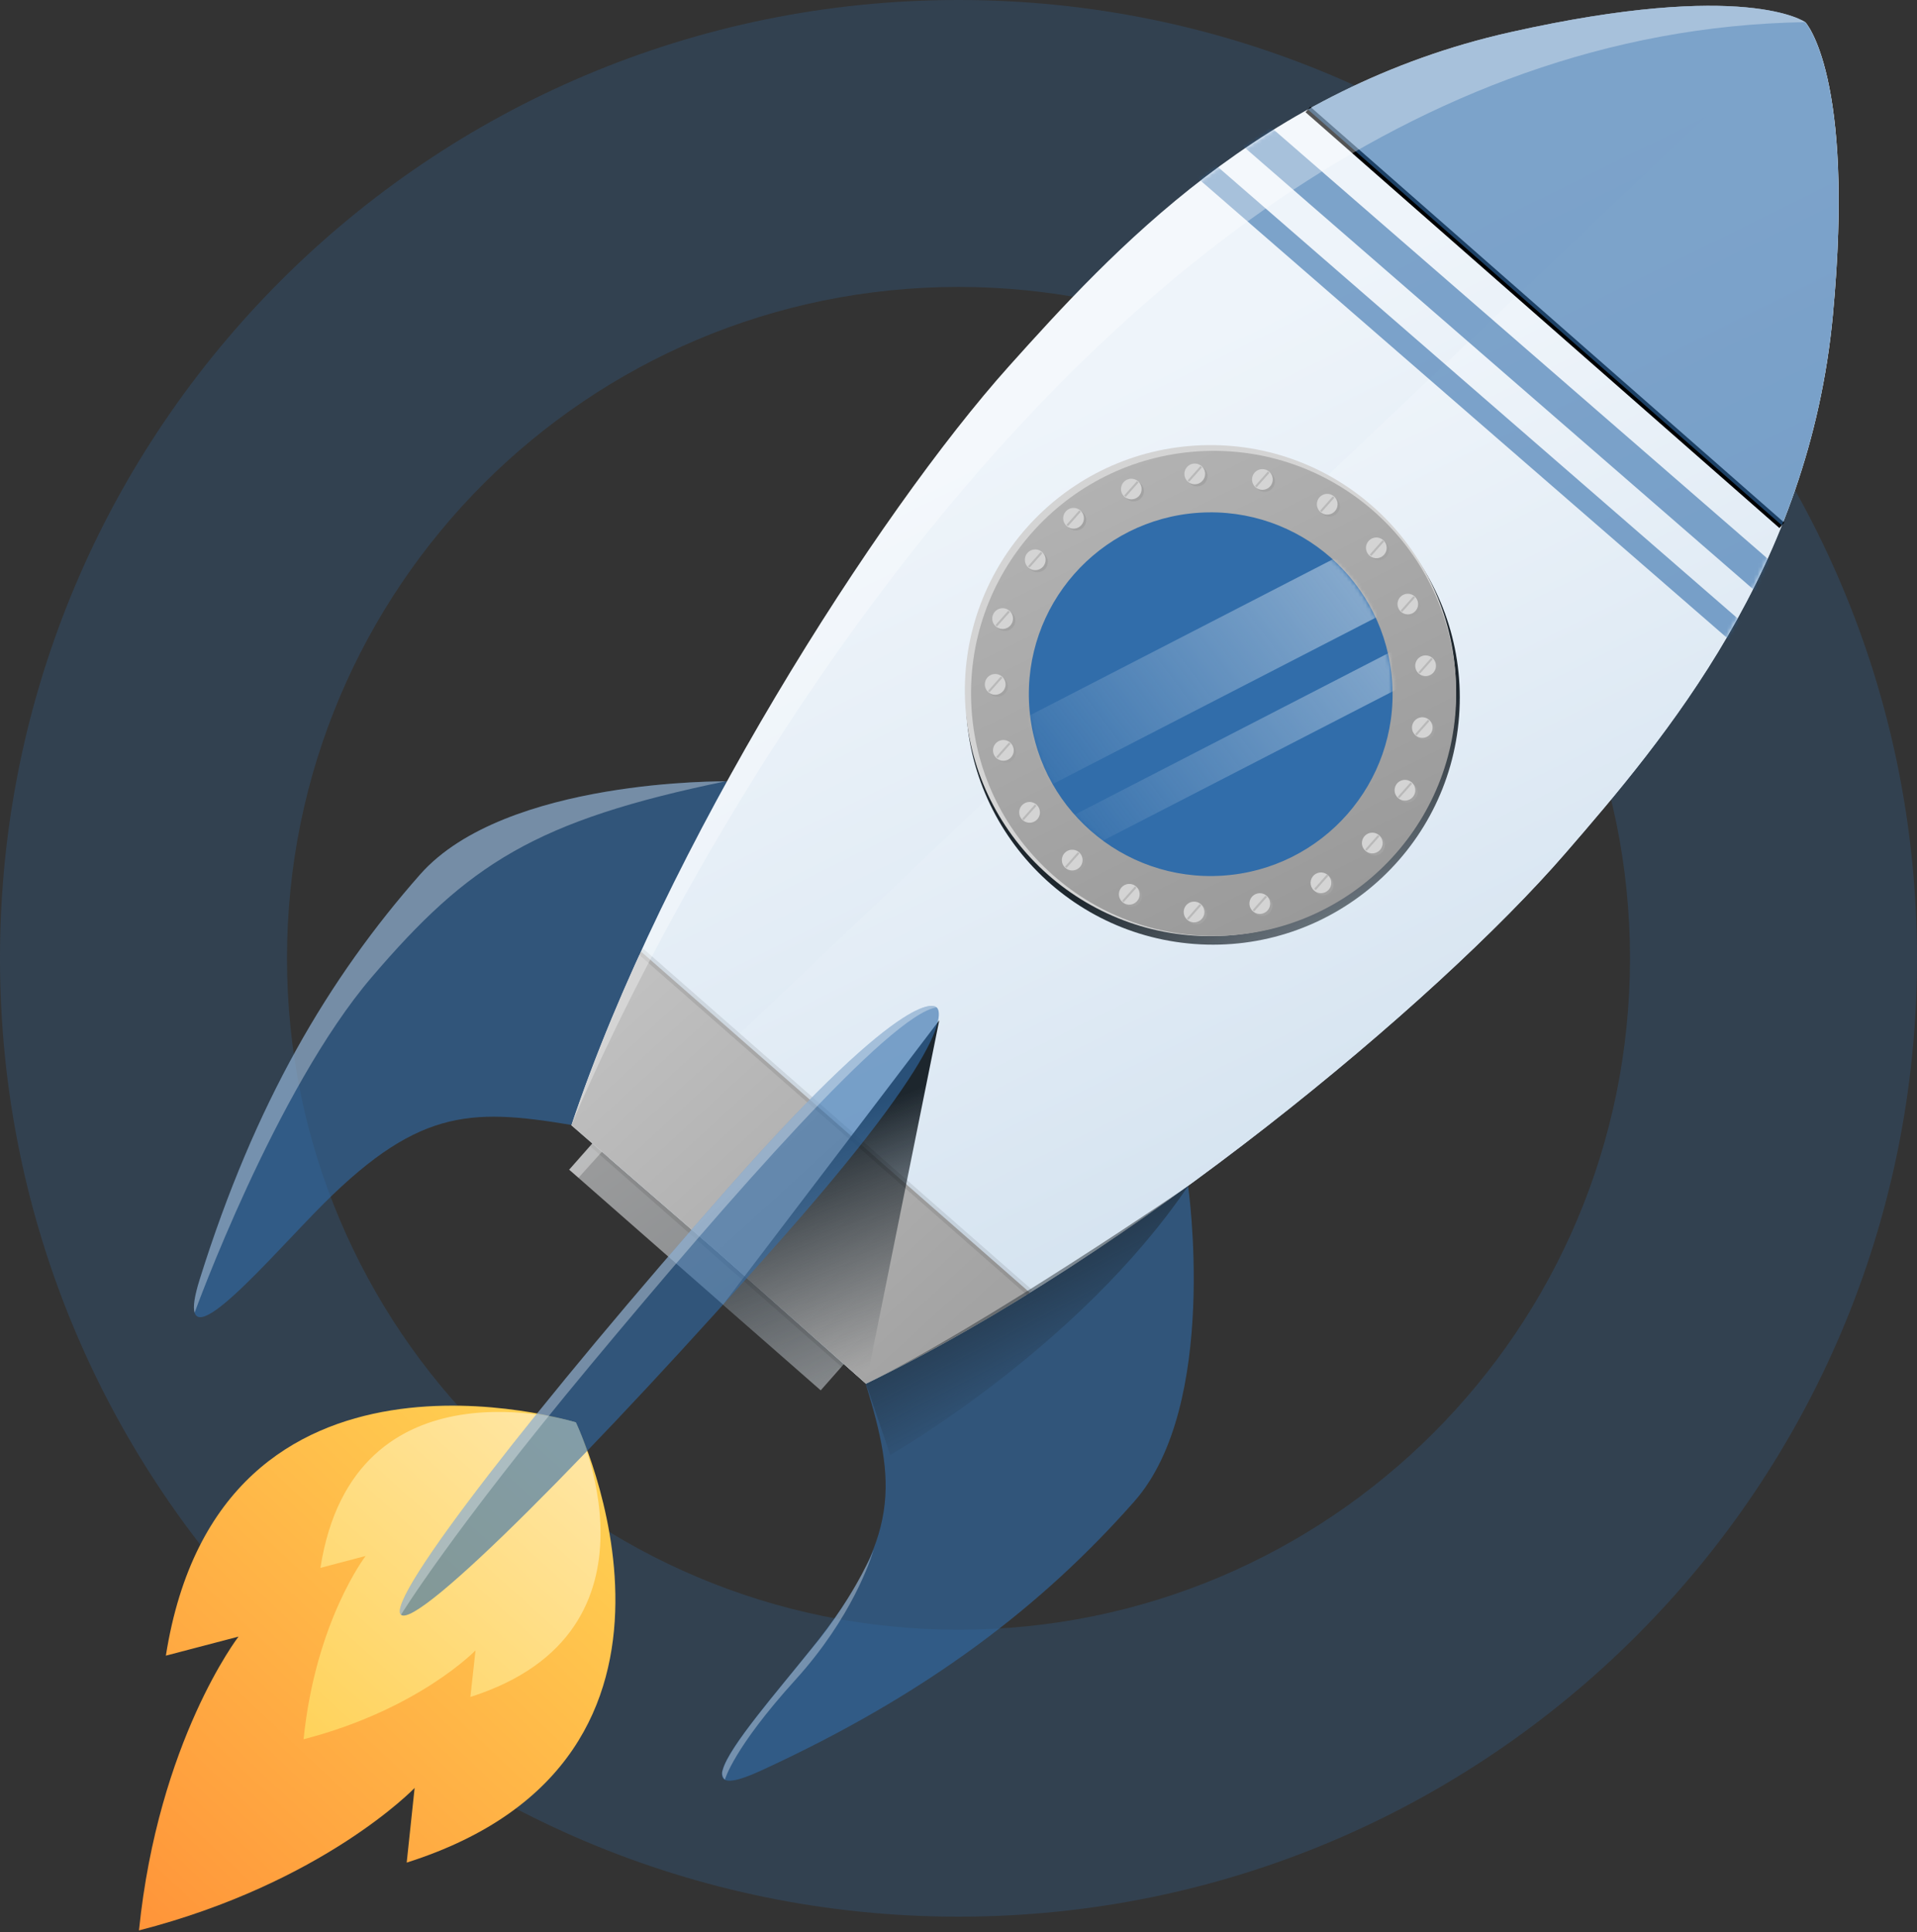<svg width="499" height="503" viewBox="0 0 499 503" fill="none" xmlns="http://www.w3.org/2000/svg">
<rect x="0" y="0" width="499" height="503" fill="#333333" stroke="none"/>
<path d="M499 249.5C499 387.295 387.295 499 249.5 499C111.705 499 0 387.295 0 249.5C0 111.705 111.705 0 249.5 0C387.295 0 499 111.705 499 249.5ZM74.706 249.5C74.706 346.036 152.964 424.294 249.5 424.294C346.036 424.294 424.294 346.036 424.294 249.5C424.294 152.964 346.036 74.706 249.5 74.706C152.964 74.706 74.706 152.964 74.706 249.5Z" fill="#316DAA" fill-opacity="0.25"/>
<path d="M149.892 370.308C149.892 370.308 57.275 341.746 43.176 431.046L62.086 426.087C62.086 426.087 41.2 453.211 36.175 502.582C84.251 490.212 107.926 465.492 107.926 465.492L105.862 484.927C192.021 457.571 149.892 370.308 149.892 370.308Z" fill="url(#paint0_linear_312_141)"/>
<path d="M149.892 370.308C149.892 370.308 92.116 352.484 83.405 408.189L95.177 405.093C95.177 405.093 82.155 422.015 79.022 452.814C109.003 445.04 123.777 429.672 123.777 429.672L122.441 441.799C176.166 424.681 149.892 370.308 149.892 370.308Z" fill="url(#paint1_linear_312_141)"/>
<path d="M213.635 361.977L148.165 304.526L164.176 286.363L229.632 343.815L213.635 361.977Z" fill="url(#paint2_linear_312_141)"/>
<path d="M189.193 203.419C189.193 203.419 131.524 202.613 109.391 227.629C85.514 254.708 66.342 287.244 52.025 332.957C44.382 357.33 66.87 331.261 81.862 315.79C108.147 288.717 121.894 288.402 148.738 292.878C148.742 292.952 161.261 262.892 189.193 203.419Z" fill="#316DAA" fill-opacity="0.6"/>
<g style="mix-blend-mode:soft-light" opacity="0.33">
<path d="M189.193 203.419C189.193 203.419 131.524 202.613 109.391 227.629C85.514 254.708 66.342 287.244 52.025 332.957C50.58 337.528 50.21 340.33 50.654 341.768C50.654 341.768 71.691 283.71 96.793 254.361C121.895 225.012 139.194 213.633 189.189 203.345" fill="white"/>
</g>
<path d="M309.264 308.794C309.264 308.794 317.428 365.746 295.3 390.852C271.437 417.93 241.509 441.066 197.866 461.078C174.591 471.753 197.66 446.143 211.122 429.344C234.693 399.877 233.234 386.243 225.354 360.244C225.414 360.24 253.708 344.018 309.264 308.794Z" fill="#316DAA" fill-opacity="0.6"/>
<path d="M477.094 82.014C482.937 19.59 469.898 5.767 469.898 5.767C469.898 5.767 454.493 -5.372 393.182 8.373C328.419 22.894 289.334 65.591 262.74 95.239C228.328 133.591 173.007 220.412 148.743 292.967L187.275 326.398L225.429 360.239C294.449 326.975 373.685 261.127 407.421 222.188C433.479 192.094 470.939 147.955 477.094 82.014Z" fill="url(#paint3_linear_312_141)"/>
<path d="M158.503 301.44L187.275 326.398L225.429 360.239C294.449 326.975 373.686 261.127 407.421 222.188C433.494 192.093 470.954 147.954 477.108 81.998C482.951 19.574 469.912 5.751 469.912 5.751" fill="url(#paint4_linear_312_141)"/>
<g style="mix-blend-mode:soft-light" opacity="0.09">
<path d="M154.198 297.692L219.81 355.27" stroke="black" stroke-width="1.89" stroke-miterlimit="10"/>
</g>
<path d="M148.743 292.967L187.275 326.398L225.429 360.239C240.051 353.1 254.286 345.193 268.073 336.551L166.856 247.744C160.027 262.489 153.981 277.584 148.743 292.967Z" fill="url(#paint5_linear_312_141)"/>
<path style="mix-blend-mode:soft-light" d="M244.486 265.65L225.414 360.24L218.122 356.043L213.635 361.977L188.204 339.66L244.486 265.65Z" fill="url(#paint6_linear_312_141)"/>
<g style="mix-blend-mode:soft-light">
<path d="M340.459 28.51L463.812 136.768" stroke="black" stroke-width="1.89" stroke-miterlimit="10"/>
</g>
<path d="M469.898 5.767C469.898 5.767 454.493 -5.372 393.182 8.373C374.732 12.518 356.975 19.3 340.459 28.51L463.812 136.768C470.869 119.256 475.343 100.812 477.094 82.014C482.937 19.59 469.898 5.767 469.898 5.767Z" fill="#316DAA" fill-opacity="0.6"/>
<mask id="mask0_312_141" style="mask-type:luminance" maskUnits="userSpaceOnUse" x="148" y="1" width="331" height="360">
<path d="M477.094 82.014C482.937 19.59 469.898 5.767 469.898 5.767C469.898 5.767 454.493 -5.372 393.182 8.373C328.419 22.894 289.334 65.591 262.74 95.239C228.328 133.591 173.007 220.412 148.743 292.967L187.275 326.398L225.429 360.239C294.449 326.975 373.685 261.127 407.421 222.188C433.479 192.094 470.939 147.955 477.094 82.014Z" fill="white"/>
</mask>
<g mask="url(#mask0_312_141)">
<path d="M322.939 26.277L317.381 32.675L465.798 161.614L471.356 155.216L322.939 26.277Z" fill="#316DAA" fill-opacity="0.6"/>
<path d="M313.125 40.087L309.426 44.345L457.843 173.284L461.542 169.027L313.125 40.087Z" fill="#316DAA" fill-opacity="0.6"/>
</g>
<g style="mix-blend-mode:soft-light" opacity="0.09">
<path d="M166.84 247.73L268.059 336.552" stroke="black" stroke-width="1.89" stroke-miterlimit="10"/>
</g>
<path d="M243.791 262.269C243.791 262.269 237.95 254.338 189.495 309.3C141.04 364.262 100.051 416.594 104.389 420.4C108.727 424.205 155.523 376.981 203.961 321.99C252.399 267 243.791 262.269 243.791 262.269Z" fill="#316DAA" fill-opacity="0.6"/>
<g style="mix-blend-mode:soft-light" opacity="0.33">
<path d="M243.791 262.269C243.791 262.269 237.95 254.338 189.495 309.3C141.04 364.262 100.051 416.594 104.389 420.4C104.389 420.4 117.566 398.834 153.792 355.307C190.017 311.78 231.688 264.085 243.791 262.269Z" fill="white"/>
</g>
<path style="mix-blend-mode:soft-light" d="M379.804 186.478C382.461 151.079 355.919 120.228 320.52 117.571C285.121 114.914 254.27 141.456 251.612 176.855C248.955 212.254 275.497 243.105 310.897 245.763C346.296 248.42 377.147 221.877 379.804 186.478Z" fill="url(#paint7_linear_312_141)"/>
<path d="M319.086 243.593C354.317 241.378 381.082 211.022 378.868 175.79C376.653 140.559 346.297 113.794 311.065 116.008C275.834 118.223 249.069 148.579 251.283 183.811C253.498 219.042 283.854 245.807 319.086 243.593Z" fill="#D4D4D4"/>
<path d="M319.879 243.541C354.683 241.347 381.118 211.355 378.924 176.551C376.73 141.748 346.738 115.313 311.934 117.507C277.131 119.701 250.696 149.693 252.89 184.496C255.084 219.3 285.076 245.735 319.879 243.541Z" fill="url(#paint8_linear_312_141)"/>
<path d="M318.213 227.976C344.304 226.285 364.085 203.764 362.395 177.672C360.704 151.581 338.183 131.8 312.091 133.491C286 135.181 266.219 157.703 267.91 183.794C269.6 209.885 292.122 229.666 318.213 227.976Z" fill="#316DAA"/>
<mask id="mask1_312_141" style="mask-type:luminance" maskUnits="userSpaceOnUse" x="267" y="133" width="96" height="96">
<path d="M318.213 227.976C344.304 226.285 364.085 203.764 362.395 177.672C360.704 151.581 338.183 131.8 312.091 133.491C286 135.181 266.219 157.703 267.91 183.794C269.6 209.885 292.122 229.666 318.213 227.976Z" fill="white"/>
</mask>
<g mask="url(#mask1_312_141)">
<path opacity="0.47" d="M356.449 140.714L254.48 193.247L263.008 209.8L364.977 157.267L356.449 140.714Z" fill="url(#paint9_linear_312_141)"/>
<path opacity="0.47" d="M368.47 166.397L266.5 218.93L270.791 227.26L372.761 174.726L368.47 166.397Z" fill="url(#paint10_linear_312_141)"/>
</g>
<path d="M272.727 146.686C272.808 146.157 272.731 145.616 272.504 145.132C272.278 144.647 271.912 144.241 271.455 143.964C270.997 143.687 270.468 143.553 269.933 143.578C269.399 143.602 268.884 143.785 268.454 144.102C268.023 144.42 267.697 144.858 267.516 145.362C267.335 145.865 267.308 146.411 267.437 146.929C267.567 147.448 267.848 147.917 268.244 148.276C268.64 148.635 269.134 148.869 269.664 148.947C270.013 149 270.37 148.984 270.714 148.9C271.057 148.815 271.38 148.663 271.665 148.453C271.95 148.243 272.19 147.979 272.372 147.675C272.554 147.372 272.675 147.036 272.727 146.686Z" fill="#A3A3A3"/>
<path d="M264.256 161.976C264.334 161.447 264.254 160.907 264.025 160.424C263.797 159.941 263.43 159.537 262.972 159.262C262.513 158.988 261.984 158.856 261.45 158.882C260.916 158.909 260.402 159.093 259.974 159.412C259.545 159.731 259.22 160.169 259.041 160.673C258.861 161.176 258.835 161.721 258.966 162.239C259.096 162.758 259.378 163.225 259.774 163.583C260.171 163.942 260.665 164.174 261.193 164.251C261.544 164.305 261.902 164.288 262.246 164.202C262.59 164.117 262.914 163.963 263.199 163.752C263.484 163.54 263.724 163.274 263.905 162.969C264.086 162.665 264.206 162.327 264.256 161.976Z" fill="#A3A3A3"/>
<path d="M282.717 135.804C282.796 135.275 282.715 134.736 282.487 134.253C282.258 133.77 281.892 133.365 281.433 133.091C280.975 132.816 280.445 132.684 279.911 132.711C279.378 132.737 278.864 132.922 278.435 133.24C278.006 133.559 277.682 133.998 277.502 134.501C277.323 135.005 277.297 135.55 277.427 136.068C277.558 136.586 277.839 137.054 278.236 137.412C278.632 137.77 279.126 138.003 279.655 138.08C280.363 138.184 281.083 138.002 281.657 137.575C282.231 137.149 282.612 136.512 282.717 135.804Z" fill="#A3A3A3"/>
<path d="M263.755 194.052C263.39 193.661 262.917 193.387 262.396 193.265C261.875 193.144 261.33 193.179 260.829 193.368C260.329 193.557 259.895 193.89 259.584 194.325C259.273 194.76 259.099 195.278 259.082 195.813C259.066 196.347 259.209 196.875 259.493 197.328C259.777 197.782 260.189 198.14 260.677 198.359C261.165 198.578 261.707 198.647 262.235 198.557C262.762 198.467 263.251 198.223 263.639 197.855C263.897 197.613 264.105 197.323 264.25 197.001C264.396 196.679 264.476 196.331 264.487 195.977C264.498 195.624 264.439 195.272 264.313 194.942C264.188 194.611 263.998 194.309 263.755 194.052Z" fill="#A3A3A3"/>
<path d="M270.49 210.18C270.124 209.791 269.651 209.519 269.131 209.4C268.61 209.28 268.066 209.317 267.567 209.506C267.067 209.696 266.635 210.029 266.325 210.464C266.015 210.899 265.841 211.416 265.825 211.95C265.809 212.484 265.952 213.01 266.235 213.463C266.518 213.916 266.929 214.275 267.416 214.494C267.903 214.713 268.444 214.783 268.971 214.695C269.498 214.606 269.986 214.364 270.375 213.998C270.635 213.756 270.845 213.465 270.992 213.141C271.138 212.817 271.219 212.468 271.23 212.113C271.241 211.758 271.181 211.404 271.054 211.072C270.927 210.74 270.735 210.437 270.49 210.18Z" fill="#A3A3A3"/>
<path d="M261.635 176.87C261.271 176.478 260.799 176.203 260.279 176.079C259.759 175.955 259.213 175.989 258.712 176.176C258.211 176.363 257.776 176.694 257.464 177.128C257.151 177.562 256.974 178.079 256.956 178.614C256.938 179.148 257.078 179.676 257.36 180.131C257.642 180.585 258.053 180.945 258.54 181.166C259.028 181.387 259.569 181.458 260.097 181.371C260.625 181.283 261.114 181.041 261.504 180.674C262.024 180.186 262.329 179.512 262.354 178.799C262.378 178.087 262.12 177.393 261.635 176.87Z" fill="#A3A3A3"/>
<path d="M294.317 230.665C293.784 230.712 293.278 230.916 292.861 231.251C292.445 231.586 292.137 232.038 291.977 232.548C291.817 233.058 291.812 233.604 291.963 234.117C292.114 234.63 292.414 235.087 292.824 235.429C293.235 235.771 293.738 235.984 294.27 236.041C294.801 236.097 295.338 235.994 295.811 235.745C296.284 235.496 296.673 235.113 296.928 234.643C297.183 234.173 297.293 233.638 297.243 233.105C297.177 232.394 296.832 231.738 296.284 231.281C295.735 230.824 295.028 230.602 294.317 230.665Z" fill="#A3A3A3"/>
<path d="M311.184 235.275C310.651 235.322 310.145 235.526 309.728 235.861C309.312 236.196 309.004 236.648 308.844 237.158C308.684 237.668 308.68 238.214 308.83 238.727C308.981 239.24 309.281 239.697 309.692 240.039C310.102 240.381 310.605 240.594 311.137 240.651C311.669 240.707 312.205 240.604 312.678 240.355C313.151 240.106 313.54 239.723 313.795 239.253C314.05 238.783 314.16 238.248 314.11 237.715C314.044 237.004 313.699 236.348 313.151 235.891C312.602 235.434 311.895 235.212 311.184 235.275Z" fill="#A3A3A3"/>
<path d="M279.451 221.78C278.919 221.83 278.414 222.036 278 222.373C277.585 222.71 277.28 223.162 277.122 223.672C276.965 224.182 276.962 224.728 277.115 225.239C277.267 225.751 277.568 226.206 277.979 226.547C278.39 226.888 278.893 227.1 279.424 227.155C279.955 227.21 280.49 227.106 280.963 226.857C281.435 226.608 281.823 226.225 282.077 225.755C282.332 225.286 282.441 224.751 282.392 224.219C282.361 223.865 282.26 223.521 282.095 223.206C281.93 222.891 281.704 222.612 281.431 222.385C281.157 222.158 280.841 221.988 280.501 221.884C280.162 221.78 279.804 221.745 279.451 221.78Z" fill="#A3A3A3"/>
<path d="M342.3 228.733C342.075 229.028 341.913 229.367 341.824 229.728C341.735 230.089 341.722 230.464 341.785 230.83C341.848 231.196 341.986 231.545 342.19 231.856C342.394 232.166 342.659 232.431 342.971 232.634C343.282 232.837 343.631 232.974 343.998 233.035C344.364 233.097 344.739 233.083 345.1 232.993C345.46 232.903 345.798 232.74 346.093 232.513C346.387 232.287 346.632 232.002 346.811 231.677C347.14 231.08 347.232 230.381 347.067 229.719C346.902 229.058 346.493 228.483 345.922 228.111C345.351 227.738 344.661 227.595 343.989 227.711C343.317 227.826 342.714 228.192 342.3 228.733Z" fill="#A3A3A3"/>
<path d="M355.546 218.538C355.254 218.986 355.102 219.51 355.108 220.045C355.115 220.579 355.28 221.099 355.582 221.54C355.884 221.98 356.31 222.321 356.806 222.519C357.302 222.718 357.846 222.764 358.369 222.654C358.892 222.543 359.37 222.279 359.742 221.897C360.115 221.514 360.367 221.03 360.464 220.505C360.562 219.979 360.501 219.437 360.29 218.946C360.079 218.455 359.728 218.038 359.28 217.747C358.679 217.357 357.949 217.221 357.249 217.37C356.549 217.518 355.936 217.939 355.546 218.538Z" fill="#A3A3A3"/>
<path d="M326.267 234.297C325.975 234.745 325.823 235.269 325.83 235.803C325.836 236.337 326.001 236.858 326.303 237.298C326.605 237.739 327.031 238.08 327.527 238.278C328.024 238.476 328.567 238.523 329.09 238.412C329.613 238.301 330.091 238.038 330.463 237.655C330.836 237.273 331.088 236.788 331.185 236.263C331.283 235.738 331.222 235.195 331.011 234.705C330.8 234.214 330.449 233.796 330.001 233.505C329.399 233.119 328.67 232.986 327.971 233.134C327.272 233.283 326.66 233.7 326.267 234.297Z" fill="#A3A3A3"/>
<path d="M368.261 190.753C368.418 191.26 368.723 191.709 369.136 192.043C369.549 192.376 370.051 192.58 370.58 192.629C371.108 192.677 371.64 192.568 372.106 192.315C372.573 192.061 372.954 191.675 373.201 191.206C373.449 190.736 373.551 190.203 373.496 189.675C373.441 189.147 373.23 188.648 372.891 188.239C372.552 187.831 372.099 187.532 371.591 187.38C371.082 187.229 370.539 187.232 370.032 187.389C369.353 187.602 368.786 188.076 368.454 188.706C368.122 189.336 368.053 190.072 368.261 190.753Z" fill="#A3A3A3"/>
<path d="M369.106 174.664C369.265 175.175 369.571 175.626 369.987 175.962C370.402 176.298 370.908 176.503 371.44 176.551C371.973 176.6 372.507 176.489 372.976 176.233C373.446 175.978 373.828 175.589 374.076 175.115C374.324 174.642 374.426 174.106 374.37 173.574C374.313 173.043 374.099 172.54 373.757 172.13C373.414 171.72 372.958 171.421 372.445 171.271C371.932 171.12 371.386 171.125 370.876 171.285C370.194 171.499 369.624 171.975 369.292 172.609C368.96 173.242 368.893 173.981 369.106 174.664Z" fill="#A3A3A3"/>
<path d="M363.738 207.077C363.842 207.414 364.012 207.728 364.237 208C364.463 208.271 364.74 208.496 365.052 208.661C365.365 208.825 365.707 208.926 366.058 208.959C366.41 208.991 366.765 208.953 367.102 208.848C367.614 208.692 368.068 208.387 368.406 207.973C368.744 207.558 368.952 207.052 369.002 206.519C369.052 205.987 368.943 205.451 368.688 204.98C368.434 204.51 368.045 204.125 367.572 203.876C367.098 203.627 366.561 203.524 366.029 203.58C365.497 203.636 364.993 203.85 364.583 204.192C364.172 204.535 363.872 204.993 363.722 205.506C363.571 206.02 363.577 206.566 363.738 207.077Z" fill="#A3A3A3"/>
<path d="M358.077 145.745C358.734 145.945 359.442 145.887 360.057 145.583C360.673 145.28 361.15 144.753 361.391 144.111C361.632 143.468 361.62 142.758 361.356 142.124C361.093 141.49 360.598 140.981 359.972 140.699C359.635 140.547 359.271 140.466 358.902 140.461C358.533 140.456 358.167 140.526 357.826 140.668C357.485 140.81 357.177 141.02 356.92 141.285C356.664 141.551 356.465 141.866 356.335 142.212C356.205 142.557 356.147 142.926 356.166 143.295C356.184 143.663 356.278 144.025 356.441 144.356C356.604 144.687 356.834 144.981 357.115 145.22C357.396 145.459 357.724 145.637 358.077 145.745Z" fill="#A3A3A3"/>
<path d="M345.122 134.339C345.794 134.586 346.536 134.559 347.187 134.262C347.838 133.966 348.346 133.424 348.6 132.756C348.787 132.255 348.821 131.711 348.699 131.191C348.577 130.671 348.303 130.2 347.912 129.835C347.522 129.471 347.032 129.231 346.505 129.145C345.978 129.059 345.437 129.131 344.951 129.352C344.465 129.574 344.056 129.934 343.775 130.388C343.493 130.842 343.353 131.369 343.371 131.903C343.39 132.437 343.566 132.953 343.878 133.386C344.189 133.82 344.622 134.152 345.122 134.339Z" fill="#A3A3A3"/>
<path d="M366.109 160.315C366.606 160.502 367.147 160.537 367.664 160.417C368.181 160.296 368.651 160.025 369.014 159.637C369.377 159.25 369.617 158.763 369.703 158.239C369.79 157.716 369.719 157.178 369.5 156.694C369.281 156.21 368.924 155.802 368.473 155.522C368.023 155.241 367.499 155.1 366.968 155.117C366.438 155.134 365.924 155.308 365.492 155.617C365.06 155.925 364.729 156.355 364.541 156.852C364.293 157.519 364.319 158.258 364.613 158.906C364.906 159.555 365.444 160.061 366.109 160.315Z" fill="#A3A3A3"/>
<path d="M314.267 124.486C314.573 123.026 313.637 121.595 312.177 121.289C310.718 120.983 309.286 121.919 308.981 123.378C308.675 124.838 309.61 126.269 311.07 126.575C312.53 126.881 313.961 125.946 314.267 124.486Z" fill="#A3A3A3"/>
<path d="M296.474 130.152C296.927 129.878 297.289 129.475 297.514 128.995C297.739 128.515 297.817 127.98 297.738 127.456C297.659 126.932 297.427 126.443 297.071 126.05C296.714 125.658 296.25 125.38 295.736 125.251C295.222 125.122 294.681 125.148 294.182 125.325C293.683 125.503 293.247 125.824 292.93 126.249C292.613 126.674 292.429 127.183 292.4 127.712C292.372 128.241 292.501 128.767 292.771 129.223C293.139 129.837 293.736 130.28 294.43 130.454C295.124 130.628 295.86 130.52 296.474 130.152Z" fill="#A3A3A3"/>
<path d="M331.707 126.276C332.222 124.876 331.505 123.324 330.106 122.809C328.706 122.294 327.154 123.011 326.638 124.411C326.123 125.81 326.841 127.363 328.24 127.878C329.64 128.393 331.192 127.676 331.707 126.276Z" fill="#A3A3A3"/>
<path d="M272.142 146.153C272.223 145.624 272.146 145.083 271.919 144.599C271.693 144.114 271.328 143.708 270.87 143.431C270.412 143.155 269.883 143.02 269.348 143.045C268.814 143.069 268.299 143.252 267.869 143.569C267.439 143.887 267.112 144.325 266.931 144.829C266.75 145.332 266.723 145.878 266.853 146.396C266.982 146.915 267.263 147.384 267.659 147.743C268.055 148.102 268.549 148.336 269.079 148.414C269.428 148.467 269.785 148.451 270.129 148.367C270.472 148.282 270.795 148.13 271.08 147.92C271.365 147.71 271.605 147.446 271.787 147.142C271.969 146.839 272.09 146.503 272.142 146.153Z" fill="#D4D4D4"/>
<path d="M263.656 161.443C263.734 160.915 263.654 160.375 263.425 159.892C263.197 159.409 262.83 159.005 262.372 158.73C261.913 158.456 261.384 158.324 260.85 158.35C260.316 158.377 259.803 158.561 259.374 158.88C258.945 159.199 258.62 159.637 258.441 160.141C258.261 160.644 258.235 161.189 258.366 161.707C258.496 162.226 258.778 162.693 259.174 163.051C259.571 163.41 260.065 163.642 260.594 163.719C260.944 163.773 261.302 163.756 261.646 163.67C261.991 163.585 262.314 163.431 262.599 163.22C262.884 163.008 263.124 162.742 263.305 162.437C263.487 162.132 263.606 161.795 263.656 161.443Z" fill="#D4D4D4"/>
<path d="M282.121 135.332C282.199 134.803 282.119 134.263 281.891 133.78C281.662 133.297 281.295 132.893 280.837 132.618C280.378 132.344 279.849 132.212 279.315 132.238C278.781 132.265 278.268 132.449 277.839 132.768C277.41 133.087 277.085 133.525 276.906 134.029C276.726 134.532 276.7 135.077 276.831 135.595C276.962 136.114 277.243 136.581 277.64 136.94C278.036 137.298 278.53 137.53 279.059 137.608C279.767 137.711 280.486 137.53 281.061 137.103C281.635 136.676 282.016 136.039 282.121 135.332Z" fill="#D4D4D4"/>
<path d="M263.155 193.52C262.79 193.129 262.317 192.855 261.796 192.733C261.275 192.611 260.73 192.647 260.229 192.836C259.729 193.024 259.295 193.358 258.984 193.793C258.673 194.228 258.499 194.746 258.482 195.281C258.466 195.815 258.609 196.343 258.893 196.796C259.177 197.25 259.589 197.608 260.077 197.827C260.565 198.046 261.107 198.115 261.635 198.025C262.162 197.935 262.651 197.691 263.039 197.323C263.297 197.081 263.505 196.791 263.65 196.469C263.796 196.147 263.876 195.799 263.887 195.445C263.898 195.092 263.839 194.74 263.713 194.41C263.588 194.079 263.398 193.777 263.155 193.52Z" fill="#D4D4D4"/>
<path d="M269.965 209.643C269.599 209.254 269.126 208.983 268.605 208.863C268.085 208.743 267.54 208.78 267.041 208.97C266.542 209.159 266.11 209.493 265.8 209.928C265.49 210.362 265.316 210.88 265.3 211.413C265.284 211.947 265.426 212.474 265.71 212.927C265.993 213.379 266.404 213.738 266.891 213.957C267.378 214.177 267.919 214.246 268.446 214.158C268.972 214.07 269.461 213.827 269.85 213.461C270.11 213.219 270.32 212.928 270.466 212.605C270.613 212.281 270.694 211.931 270.705 211.576C270.716 211.221 270.656 210.867 270.529 210.536C270.402 210.204 270.21 209.9 269.965 209.643Z" fill="#D4D4D4"/>
<path d="M261.035 176.338C260.672 175.946 260.2 175.67 259.679 175.547C259.159 175.423 258.613 175.457 258.112 175.644C257.611 175.83 257.177 176.162 256.864 176.596C256.551 177.03 256.375 177.547 256.356 178.081C256.338 178.616 256.479 179.144 256.761 179.598C257.043 180.053 257.453 180.413 257.94 180.634C258.428 180.855 258.969 180.926 259.497 180.838C260.025 180.751 260.515 180.509 260.904 180.142C261.424 179.654 261.73 178.98 261.754 178.267C261.779 177.554 261.52 176.861 261.035 176.338Z" fill="#D4D4D4"/>
<path d="M293.717 230.133C293.184 230.18 292.678 230.384 292.261 230.719C291.845 231.054 291.537 231.506 291.377 232.016C291.217 232.526 291.213 233.072 291.363 233.585C291.514 234.098 291.814 234.555 292.225 234.897C292.635 235.239 293.138 235.452 293.67 235.509C294.202 235.565 294.738 235.462 295.211 235.213C295.684 234.964 296.073 234.581 296.328 234.111C296.583 233.641 296.693 233.106 296.643 232.573C296.577 231.862 296.232 231.206 295.684 230.749C295.136 230.292 294.428 230.07 293.717 230.133Z" fill="#D4D4D4"/>
<path d="M310.584 234.743C310.052 234.79 309.545 234.994 309.128 235.329C308.712 235.664 308.404 236.115 308.244 236.626C308.085 237.136 308.08 237.682 308.231 238.195C308.381 238.708 308.681 239.164 309.092 239.507C309.502 239.849 310.005 240.062 310.537 240.118C311.069 240.175 311.605 240.072 312.078 239.823C312.552 239.574 312.94 239.191 313.195 238.721C313.45 238.251 313.56 237.716 313.51 237.183C313.444 236.472 313.099 235.816 312.551 235.359C312.003 234.902 311.295 234.68 310.584 234.743Z" fill="#D4D4D4"/>
<path d="M278.85 221.233C278.318 221.283 277.813 221.489 277.399 221.826C276.985 222.163 276.679 222.615 276.522 223.125C276.364 223.635 276.361 224.181 276.514 224.692C276.666 225.204 276.967 225.659 277.378 226C277.789 226.341 278.292 226.553 278.823 226.608C279.354 226.663 279.89 226.559 280.362 226.31C280.834 226.061 281.222 225.678 281.477 225.208C281.731 224.739 281.84 224.204 281.791 223.673C281.76 223.318 281.659 222.974 281.495 222.659C281.33 222.344 281.104 222.065 280.83 221.838C280.557 221.611 280.241 221.441 279.901 221.337C279.561 221.233 279.204 221.198 278.85 221.233Z" fill="#D4D4D4"/>
<path d="M341.7 228.201C341.475 228.496 341.313 228.835 341.224 229.196C341.135 229.556 341.122 229.932 341.185 230.298C341.248 230.664 341.386 231.013 341.59 231.324C341.794 231.634 342.06 231.899 342.371 232.102C342.682 232.305 343.032 232.442 343.398 232.503C343.764 232.565 344.139 232.551 344.5 232.461C344.86 232.371 345.198 232.208 345.493 231.981C345.787 231.755 346.032 231.47 346.211 231.145C346.54 230.548 346.632 229.849 346.467 229.187C346.302 228.526 345.893 227.951 345.322 227.579C344.751 227.206 344.061 227.063 343.389 227.179C342.717 227.294 342.114 227.659 341.7 228.201Z" fill="#D4D4D4"/>
<path d="M354.946 218.006C354.654 218.454 354.502 218.978 354.509 219.512C354.515 220.047 354.68 220.567 354.982 221.007C355.284 221.448 355.711 221.789 356.207 221.987C356.703 222.186 357.246 222.232 357.769 222.121C358.292 222.011 358.77 221.747 359.143 221.365C359.516 220.982 359.767 220.498 359.864 219.973C359.962 219.447 359.901 218.905 359.69 218.414C359.48 217.923 359.128 217.506 358.68 217.215C358.08 216.825 357.349 216.689 356.649 216.838C355.949 216.986 355.336 217.407 354.946 218.006Z" fill="#D4D4D4"/>
<path d="M325.667 233.765C325.375 234.213 325.223 234.737 325.23 235.271C325.236 235.805 325.401 236.325 325.703 236.766C326.005 237.207 326.432 237.548 326.928 237.746C327.424 237.944 327.967 237.991 328.49 237.88C329.013 237.769 329.491 237.506 329.864 237.123C330.237 236.741 330.488 236.256 330.585 235.731C330.683 235.206 330.622 234.663 330.411 234.173C330.201 233.682 329.849 233.264 329.401 232.973C328.799 232.587 328.07 232.454 327.371 232.602C326.672 232.751 326.06 233.168 325.667 233.765Z" fill="#D4D4D4"/>
<path d="M367.661 190.221C367.819 190.728 368.123 191.177 368.536 191.51C368.949 191.844 369.451 192.048 369.98 192.097C370.509 192.145 371.04 192.036 371.506 191.783C371.973 191.529 372.354 191.143 372.601 190.674C372.849 190.204 372.951 189.671 372.896 189.143C372.841 188.615 372.63 188.115 372.291 187.707C371.952 187.298 371.5 187 370.991 186.848C370.482 186.697 369.939 186.7 369.432 186.856C368.753 187.07 368.186 187.544 367.854 188.174C367.522 188.804 367.453 189.54 367.661 190.221Z" fill="#D4D4D4"/>
<path d="M368.506 174.132C368.665 174.643 368.971 175.094 369.387 175.43C369.802 175.766 370.308 175.971 370.84 176.019C371.373 176.068 371.907 175.957 372.376 175.701C372.846 175.446 373.228 175.056 373.476 174.583C373.724 174.11 373.827 173.574 373.77 173.042C373.713 172.511 373.499 172.008 373.157 171.598C372.814 171.188 372.358 170.889 371.845 170.739C371.332 170.588 370.786 170.593 370.276 170.753C369.594 170.967 369.024 171.443 368.692 172.076C368.36 172.71 368.293 173.449 368.506 174.132Z" fill="#D4D4D4"/>
<path d="M363.138 206.545C363.242 206.882 363.412 207.196 363.637 207.468C363.863 207.739 364.14 207.964 364.452 208.128C364.765 208.293 365.107 208.394 365.459 208.427C365.81 208.459 366.165 208.421 366.502 208.316C367.014 208.16 367.468 207.855 367.806 207.441C368.144 207.026 368.352 206.52 368.402 205.987C368.452 205.455 368.343 204.919 368.089 204.448C367.834 203.978 367.445 203.593 366.972 203.344C366.498 203.095 365.961 202.992 365.429 203.048C364.897 203.104 364.394 203.317 363.983 203.66C363.572 204.003 363.272 204.461 363.122 204.974C362.971 205.488 362.977 206.034 363.138 206.545Z" fill="#D4D4D4"/>
<path d="M357.477 145.213C358.134 145.413 358.842 145.355 359.457 145.051C360.073 144.748 360.55 144.221 360.791 143.579C361.033 142.936 361.02 142.226 360.757 141.592C360.493 140.958 359.998 140.449 359.372 140.167C359.036 140.015 358.671 139.934 358.302 139.929C357.933 139.924 357.567 139.994 357.226 140.136C356.885 140.278 356.577 140.488 356.32 140.753C356.064 141.019 355.865 141.334 355.735 141.68C355.605 142.025 355.548 142.394 355.566 142.763C355.584 143.131 355.678 143.492 355.841 143.824C356.004 144.155 356.234 144.449 356.515 144.688C356.796 144.927 357.124 145.105 357.477 145.213Z" fill="#D4D4D4"/>
<path d="M347.973 132.322C348.552 130.948 347.907 129.364 346.532 128.785C345.158 128.207 343.574 128.852 342.995 130.226C342.417 131.601 343.062 133.184 344.436 133.763C345.811 134.342 347.395 133.697 347.973 132.322Z" fill="#D4D4D4"/>
<path d="M365.509 159.783C366.008 159.97 366.55 160.005 367.068 159.883C367.587 159.761 368.057 159.487 368.419 159.098C368.782 158.708 369.02 158.219 369.104 157.693C369.188 157.168 369.114 156.629 368.892 156.146C368.669 155.662 368.308 155.256 367.854 154.978C367.4 154.7 366.873 154.563 366.341 154.585C365.81 154.607 365.296 154.787 364.867 155.101C364.437 155.416 364.111 155.85 363.929 156.351C363.691 157.016 363.723 157.748 364.018 158.39C364.314 159.031 364.849 159.532 365.509 159.783Z" fill="#D4D4D4"/>
<path d="M313.641 123.935C313.947 122.476 313.011 121.044 311.552 120.738C310.092 120.433 308.661 121.368 308.355 122.828C308.049 124.288 308.984 125.719 310.444 126.025C311.904 126.331 313.335 125.395 313.641 123.935Z" fill="#D4D4D4"/>
<path d="M295.874 129.62C296.327 129.346 296.689 128.943 296.914 128.463C297.139 127.983 297.217 127.448 297.138 126.924C297.059 126.4 296.827 125.91 296.471 125.518C296.115 125.126 295.65 124.847 295.136 124.718C294.622 124.589 294.081 124.615 293.582 124.793C293.083 124.971 292.647 125.292 292.33 125.717C292.013 126.142 291.829 126.651 291.801 127.18C291.772 127.709 291.901 128.235 292.171 128.691C292.539 129.305 293.136 129.748 293.83 129.922C294.525 130.096 295.26 129.988 295.874 129.62Z" fill="#D4D4D4"/>
<path d="M331.138 125.766C331.653 124.366 330.936 122.814 329.536 122.299C328.136 121.784 326.584 122.501 326.069 123.9C325.554 125.3 326.271 126.852 327.671 127.367C329.071 127.883 330.623 127.165 331.138 125.766Z" fill="#D4D4D4"/>
<path d="M270.927 143.68L267.591 147.442L267.992 147.798L271.329 144.037L270.927 143.68Z" fill="#B9B9B9"/>
<path d="M262.457 158.986L259.12 162.748L259.522 163.104L262.859 159.343L262.457 158.986Z" fill="#B9B9B9"/>
<path d="M280.93 132.881L277.594 136.643L277.996 136.999L281.332 133.238L280.93 132.881Z" fill="#B9B9B9"/>
<path d="M262.655 193.296L259.319 197.057L259.721 197.414L263.057 193.652L262.655 193.296Z" fill="#B9B9B9"/>
<path d="M269.402 209.435L266.065 213.197L266.467 213.553L269.804 209.792L269.402 209.435Z" fill="#B9B9B9"/>
<path d="M260.519 176.122L257.182 179.884L257.584 180.24L260.92 176.479L260.519 176.122Z" fill="#B9B9B9"/>
<path d="M295.425 230.77L292.088 234.531L292.49 234.888L295.827 231.126L295.425 230.77Z" fill="#B9B9B9"/>
<path d="M312.292 235.369L308.956 239.13L309.357 239.487L312.694 235.725L312.292 235.369Z" fill="#B9B9B9"/>
<path d="M280.564 221.858L277.227 225.62L277.629 225.976L280.966 222.215L280.564 221.858Z" fill="#B9B9B9"/>
<path d="M345.434 227.617L342.097 231.379L342.499 231.736L345.836 227.974L345.434 227.617Z" fill="#B9B9B9"/>
<path d="M358.674 217.404L355.337 221.166L355.739 221.522L359.075 217.761L358.674 217.404Z" fill="#B9B9B9"/>
<path d="M329.396 233.172L326.06 236.934L326.462 237.29L329.798 233.528L329.396 233.172Z" fill="#B9B9B9"/>
<path d="M371.695 187.374L368.359 191.135L368.761 191.492L372.097 187.73L371.695 187.374Z" fill="#B9B9B9"/>
<path d="M372.548 171.27L369.211 175.032L369.613 175.388L372.95 171.626L372.548 171.27Z" fill="#B9B9B9"/>
<path d="M367.165 203.697L363.829 207.459L364.231 207.815L367.567 204.054L367.165 203.697Z" fill="#B9B9B9"/>
<path d="M359.883 140.63L356.546 144.391L356.948 144.748L360.285 140.986L359.883 140.63Z" fill="#B9B9B9"/>
<path d="M346.935 129.216L343.598 132.978L344 133.334L347.337 129.573L346.935 129.216Z" fill="#B9B9B9"/>
<path d="M367.926 155.205L364.59 158.966L364.992 159.323L368.328 155.561L367.926 155.205Z" fill="#B9B9B9"/>
<path d="M312.475 121.332L309.139 125.094L309.54 125.45L312.877 121.688L312.475 121.332Z" fill="#B9B9B9"/>
<path d="M295.963 125.244L292.627 129.005L293.029 129.362L296.365 125.6L295.963 125.244Z" fill="#B9B9B9"/>
<path d="M330.033 122.752L326.696 126.514L327.098 126.87L330.435 123.109L330.033 122.752Z" fill="#B9B9B9"/>
<g style="mix-blend-mode:soft-light" opacity="0.33">
<path d="M469.898 5.767C469.898 5.767 454.493 -5.372 393.182 8.373C328.419 22.894 289.334 65.591 262.74 95.239C228.328 133.591 173.007 220.412 148.743 292.967C148.743 292.967 263.795 9.022 469.898 5.767Z" fill="white"/>
</g>
<g style="mix-blend-mode:soft-light" opacity="0.33">
<path d="M156.717 299.828L150.592 306.622L148.165 304.526L154.198 297.692L156.717 299.828Z" fill="white"/>
</g>
<path style="mix-blend-mode:soft-light" d="M225.414 360.24L231.727 378.8C231.727 378.8 280.725 350.89 309.264 308.794C309.264 308.794 255.39 345.651 225.414 360.24Z" fill="url(#paint11_linear_312_141)"/>
<g style="mix-blend-mode:soft-light" opacity="0.33">
<path d="M207.085 437.298C221.693 421.163 226.637 406.129 227.467 403.269C227.002 404.562 226.443 405.82 225.794 407.031C221.799 415.009 216.89 422.496 211.167 429.341C202.462 440.221 189.775 454.746 188.148 460.778C187.973 461.209 187.931 461.682 188.027 462.137C188.124 462.593 188.354 463.008 188.689 463.331C188.689 463.331 190.862 455.189 207.085 437.298Z" fill="white"/>
</g>
<defs>
<linearGradient id="paint0_linear_312_141" x1="3.471" y1="530.533" x2="148.544" y2="376.502" gradientUnits="userSpaceOnUse">
<stop stop-color="#FF8533"/>
<stop offset="1" stop-color="#FFD052"/>
</linearGradient>
<linearGradient id="paint1_linear_312_141" x1="69.809" y1="460.705" x2="158.993" y2="361.796" gradientUnits="userSpaceOnUse">
<stop stop-color="#FFD052"/>
<stop offset="1" stop-color="#FFE9AE"/>
</linearGradient>
<linearGradient id="paint2_linear_312_141" x1="243.977" y1="403.162" x2="146.572" y2="263.457" gradientUnits="userSpaceOnUse">
<stop stop-color="#767B7F"/>
<stop offset="1" stop-color="#A3A3A3"/>
</linearGradient>
<linearGradient id="paint3_linear_312_141" x1="285.994" y1="101.917" x2="406.047" y2="344.028" gradientUnits="userSpaceOnUse">
<stop stop-color="#EEF4FA"/>
<stop offset="1" stop-color="#CDDEED"/>
</linearGradient>
<linearGradient id="paint4_linear_312_141" x1="302.001" y1="128.596" x2="403.847" y2="333.995" gradientUnits="userSpaceOnUse">
<stop stop-color="#EEF4FA"/>
<stop offset="1" stop-color="#CDDEED"/>
</linearGradient>
<linearGradient id="paint5_linear_312_141" x1="140.283" y1="240.293" x2="242.228" y2="351.745" gradientUnits="userSpaceOnUse">
<stop stop-color="#C7C7C7"/>
<stop offset="1" stop-color="#A3A3A3"/>
</linearGradient>
<linearGradient id="paint6_linear_312_141" x1="212.78" y1="293.542" x2="235.788" y2="352.28" gradientUnits="userSpaceOnUse">
<stop stop-color="#1D262D"/>
<stop offset="1" stop-color="#1D262D" stop-opacity="0"/>
</linearGradient>
<linearGradient id="paint7_linear_312_141" x1="329.569" y1="206.699" x2="374.805" y2="288.425" gradientUnits="userSpaceOnUse">
<stop stop-color="#1D262D"/>
<stop offset="0.68" stop-color="#1D262D" stop-opacity="0.32"/>
<stop offset="1" stop-color="#1D262D" stop-opacity="0"/>
</linearGradient>
<linearGradient id="paint8_linear_312_141" x1="282.596" y1="113.881" x2="372.589" y2="293.804" gradientUnits="userSpaceOnUse">
<stop stop-color="#B4B4B4"/>
<stop offset="1" stop-color="#8E8E8E"/>
</linearGradient>
<linearGradient id="paint9_linear_312_141" x1="358.361" y1="138.703" x2="262.589" y2="210.712" gradientUnits="userSpaceOnUse">
<stop stop-color="#F9FBFC"/>
<stop offset="1" stop-color="#F9FBFC" stop-opacity="0"/>
</linearGradient>
<linearGradient id="paint10_linear_312_141" x1="372.288" y1="157.23" x2="276.515" y2="229.239" gradientUnits="userSpaceOnUse">
<stop stop-color="#F9FBFC"/>
<stop offset="1" stop-color="#F9FBFC" stop-opacity="0"/>
</linearGradient>
<linearGradient id="paint11_linear_312_141" x1="253.266" y1="310.668" x2="278.518" y2="359.213" gradientUnits="userSpaceOnUse">
<stop stop-color="#1D262D"/>
<stop offset="1" stop-color="#1D262D" stop-opacity="0"/>
</linearGradient>
</defs>
</svg>

